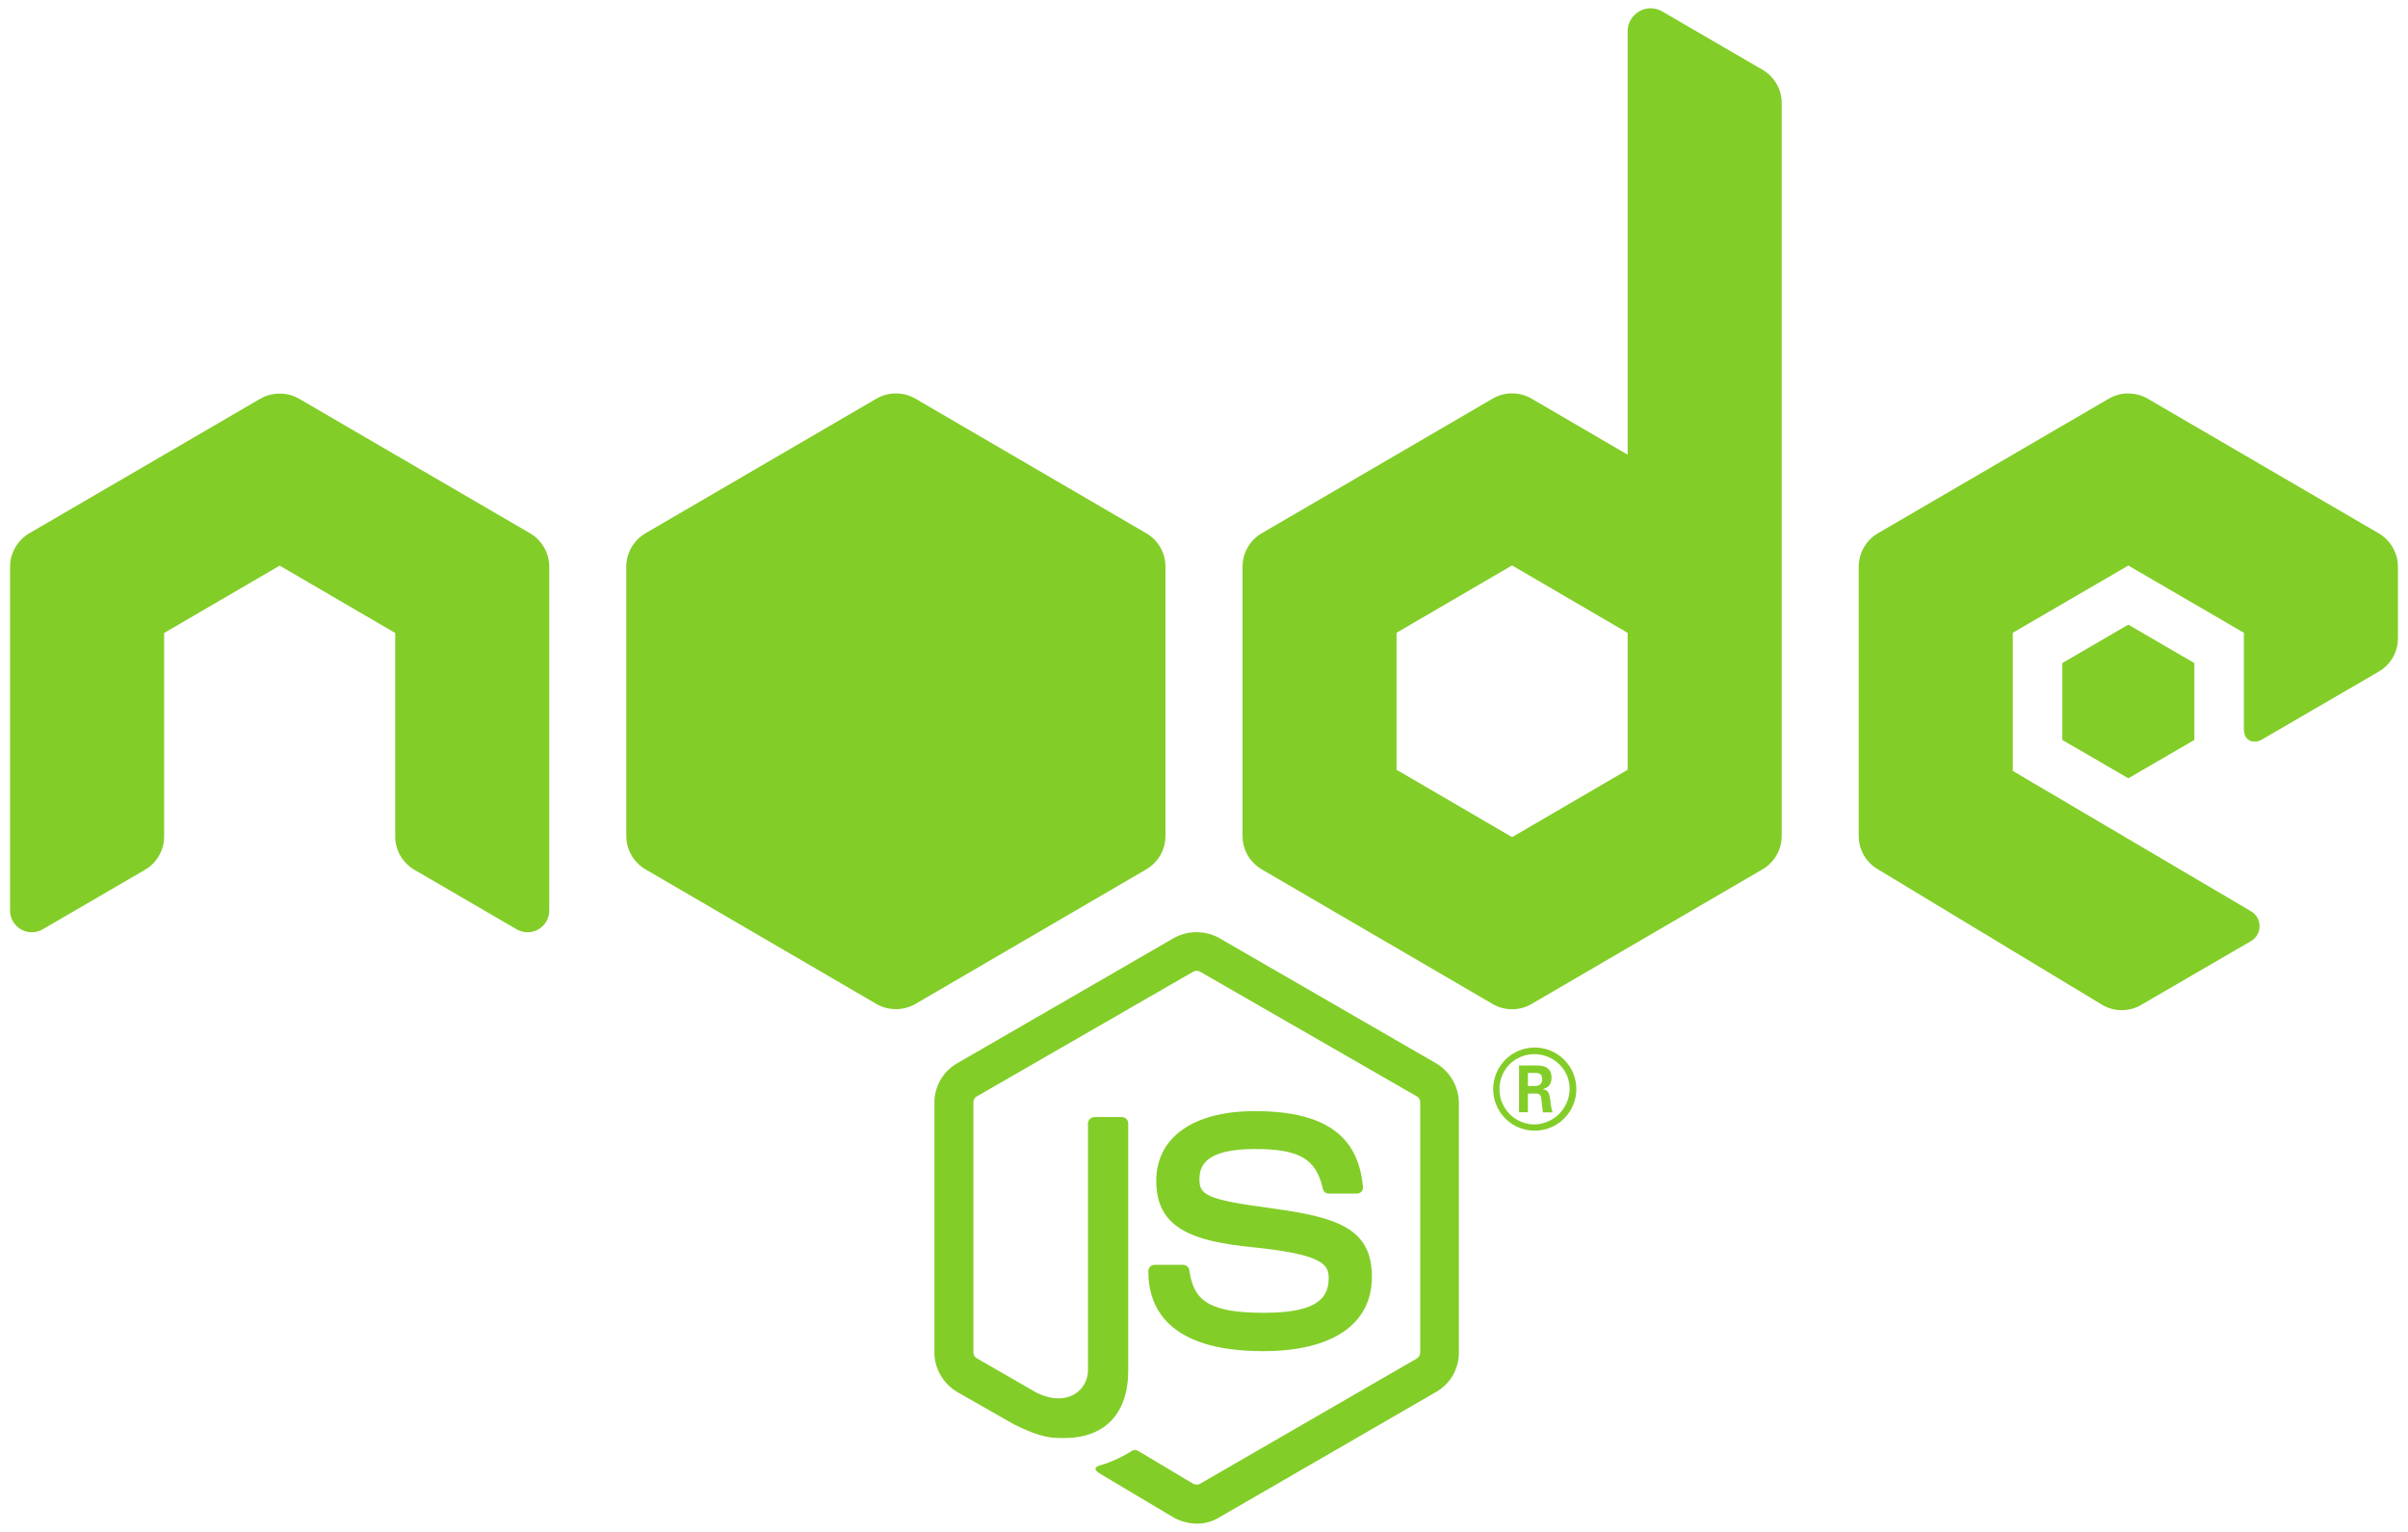 <svg width="55" height="35" viewBox="0 0 55 35" fill="none" xmlns="http://www.w3.org/2000/svg">
<path d="M37.704 0.189C37.564 0.189 37.43 0.245 37.331 0.344C37.232 0.443 37.176 0.577 37.176 0.717V10.388L34.984 9.109C34.849 9.029 34.694 8.987 34.537 8.987C34.38 8.987 34.226 9.029 34.09 9.109L28.823 12.181C28.688 12.258 28.576 12.37 28.499 12.505C28.421 12.639 28.38 12.792 28.38 12.948V19.098C28.38 19.415 28.549 19.707 28.823 19.865L34.09 22.937C34.226 23.017 34.38 23.059 34.537 23.059C34.694 23.059 34.849 23.017 34.984 22.937L40.252 19.865C40.386 19.788 40.498 19.676 40.576 19.541C40.654 19.407 40.695 19.254 40.695 19.098V2.353C40.695 2.2 40.654 2.049 40.578 1.916C40.501 1.783 40.391 1.672 40.259 1.595L37.966 0.261C37.887 0.214 37.797 0.19 37.706 0.189H37.704ZM20.463 8.989C20.306 8.989 20.152 9.03 20.016 9.109L14.748 12.181C14.614 12.258 14.502 12.37 14.424 12.505C14.346 12.639 14.305 12.792 14.305 12.948V19.098C14.305 19.415 14.474 19.707 14.748 19.865L20.016 22.937C20.292 23.096 20.632 23.096 20.91 22.937L26.177 19.865C26.312 19.788 26.424 19.676 26.501 19.541C26.579 19.407 26.62 19.254 26.62 19.098V12.948C26.62 12.792 26.58 12.639 26.502 12.505C26.424 12.37 26.312 12.258 26.177 12.181L20.91 9.109C20.774 9.03 20.62 8.989 20.463 8.989ZM48.612 8.989C48.455 8.988 48.301 9.03 48.165 9.109L42.898 12.181C42.763 12.258 42.651 12.37 42.573 12.505C42.495 12.639 42.455 12.792 42.454 12.948V19.098C42.454 19.415 42.623 19.707 42.898 19.865L48.007 22.953C48.142 23.035 48.297 23.079 48.455 23.08C48.612 23.081 48.768 23.04 48.904 22.96L51.416 21.5C51.475 21.465 51.525 21.415 51.559 21.356C51.593 21.296 51.61 21.229 51.61 21.16C51.61 21.092 51.593 21.024 51.559 20.965C51.525 20.905 51.475 20.855 51.416 20.821L45.973 17.613V14.457L48.612 12.921L51.251 14.457V16.656C51.251 16.95 51.497 16.996 51.663 16.897C52.552 16.378 53.442 15.86 54.333 15.344C54.466 15.267 54.576 15.156 54.653 15.023C54.729 14.89 54.769 14.739 54.77 14.586V12.949C54.77 12.794 54.729 12.641 54.651 12.506C54.573 12.372 54.461 12.26 54.326 12.182L49.059 9.111C48.923 9.032 48.769 8.99 48.612 8.991V8.989ZM6.388 8.993C6.231 8.992 6.077 9.033 5.941 9.112L0.674 12.181C0.539 12.259 0.427 12.371 0.349 12.507C0.271 12.642 0.23 12.795 0.23 12.951V20.803C0.23 21.187 0.646 21.424 0.976 21.232L3.313 19.872C3.445 19.795 3.555 19.684 3.632 19.55C3.709 19.417 3.749 19.266 3.749 19.112V14.462L6.388 12.923L9.027 14.462V19.112C9.027 19.266 9.068 19.417 9.144 19.55C9.221 19.683 9.331 19.793 9.463 19.871L11.8 21.232C11.875 21.276 11.961 21.3 12.048 21.3C12.136 21.3 12.221 21.277 12.297 21.234C12.373 21.19 12.435 21.127 12.479 21.052C12.523 20.976 12.546 20.89 12.546 20.803V12.951C12.546 12.795 12.505 12.642 12.427 12.507C12.349 12.371 12.237 12.259 12.102 12.181L6.835 9.112C6.699 9.033 6.545 8.992 6.388 8.993ZM34.537 12.919L37.176 14.459V17.587L34.537 19.126L31.898 17.587V14.457L34.537 12.918V12.919ZM48.612 14.271L47.104 15.15V16.906L48.612 17.782L50.12 16.906V15.15L48.612 14.271ZM27.335 21.297C27.152 21.296 26.972 21.343 26.812 21.431L21.865 24.292C21.706 24.382 21.573 24.513 21.482 24.671C21.39 24.83 21.342 25.01 21.342 25.193V30.903C21.342 31.271 21.548 31.618 21.865 31.804L23.167 32.547C23.791 32.855 24.022 32.855 24.305 32.855C25.238 32.855 25.769 32.297 25.769 31.312V25.669C25.769 25.65 25.766 25.631 25.759 25.613C25.752 25.595 25.741 25.579 25.728 25.565C25.714 25.551 25.698 25.54 25.681 25.533C25.663 25.526 25.644 25.522 25.625 25.522H24.998C24.959 25.522 24.921 25.537 24.894 25.565C24.866 25.593 24.85 25.63 24.85 25.669V31.312C24.85 31.739 24.398 32.179 23.661 31.811L22.306 31.03C22.284 31.016 22.266 30.997 22.253 30.974C22.24 30.952 22.233 30.926 22.233 30.9V25.189C22.233 25.138 22.257 25.078 22.308 25.052L27.255 22.2C27.279 22.187 27.306 22.18 27.333 22.18C27.36 22.18 27.387 22.187 27.41 22.2L32.363 25.05C32.414 25.078 32.438 25.129 32.438 25.189V30.9C32.438 30.927 32.431 30.954 32.418 30.978C32.405 31.002 32.386 31.022 32.363 31.037L27.41 33.9C27.387 33.913 27.36 33.919 27.333 33.919C27.306 33.919 27.279 33.913 27.255 33.9L25.992 33.147C25.957 33.129 25.904 33.12 25.871 33.138C25.639 33.286 25.388 33.402 25.125 33.481C25.039 33.507 24.923 33.56 25.171 33.697L26.812 34.674C26.973 34.761 27.152 34.808 27.335 34.811C27.517 34.813 27.695 34.763 27.85 34.667L32.799 31.804C32.958 31.714 33.091 31.583 33.182 31.425C33.274 31.266 33.322 31.086 33.322 30.903V25.193C33.319 25.01 33.27 24.831 33.178 24.674C33.087 24.516 32.956 24.384 32.799 24.292L27.85 21.433C27.693 21.344 27.515 21.298 27.335 21.299V21.297ZM35.053 23.933C34.928 23.933 34.805 23.958 34.689 24.006C34.574 24.054 34.47 24.124 34.382 24.212C34.204 24.391 34.104 24.633 34.105 24.885C34.105 25.137 34.206 25.378 34.384 25.556C34.562 25.734 34.804 25.834 35.056 25.833C35.308 25.833 35.55 25.732 35.728 25.553C35.905 25.375 36.005 25.133 36.005 24.881C36.004 24.629 35.904 24.388 35.725 24.21C35.547 24.032 35.305 23.933 35.053 23.933ZM35.042 24.084C35.489 24.084 35.852 24.436 35.852 24.881C35.848 25.095 35.762 25.299 35.611 25.45C35.46 25.601 35.256 25.687 35.042 25.691C34.83 25.688 34.627 25.602 34.478 25.45C34.329 25.298 34.247 25.094 34.249 24.881C34.248 24.777 34.268 24.673 34.308 24.576C34.347 24.479 34.406 24.392 34.479 24.317C34.553 24.243 34.641 24.184 34.737 24.145C34.834 24.105 34.938 24.084 35.042 24.084ZM34.696 24.343V25.411H34.898V24.985H35.088C35.165 24.985 35.183 25.017 35.201 25.076C35.201 25.085 35.232 25.363 35.241 25.414H35.461C35.433 25.322 35.416 25.226 35.41 25.129C35.385 24.992 35.378 24.897 35.232 24.888C35.31 24.862 35.438 24.821 35.438 24.624C35.438 24.341 35.192 24.343 35.063 24.343H34.694H34.696ZM34.898 24.514H35.07C35.123 24.514 35.225 24.514 35.225 24.658C35.225 24.718 35.199 24.816 35.06 24.813H34.898V24.514ZM28.661 25.386C27.248 25.386 26.409 25.99 26.409 26.982C26.409 28.069 27.25 28.359 28.603 28.495C30.222 28.659 30.348 28.891 30.348 29.207C30.348 29.763 29.901 29.994 28.856 29.994C27.546 29.994 27.259 29.67 27.164 29.019C27.155 28.949 27.094 28.898 27.016 28.898H26.372C26.353 28.898 26.334 28.902 26.316 28.909C26.299 28.917 26.282 28.927 26.269 28.941C26.256 28.955 26.245 28.971 26.238 28.989C26.231 29.007 26.227 29.026 26.228 29.046C26.228 29.876 26.682 30.87 28.848 30.87C30.436 30.87 31.335 30.254 31.335 29.174C31.335 28.104 30.614 27.819 29.09 27.613C27.549 27.408 27.396 27.304 27.396 26.943C27.396 26.644 27.523 26.252 28.663 26.252C29.68 26.252 30.06 26.475 30.215 27.16C30.232 27.23 30.28 27.27 30.348 27.27H30.991C31.033 27.27 31.07 27.253 31.094 27.228C31.121 27.195 31.137 27.161 31.13 27.119C31.027 25.937 30.246 25.386 28.661 25.386Z" fill="#83CD29"/>
</svg>
